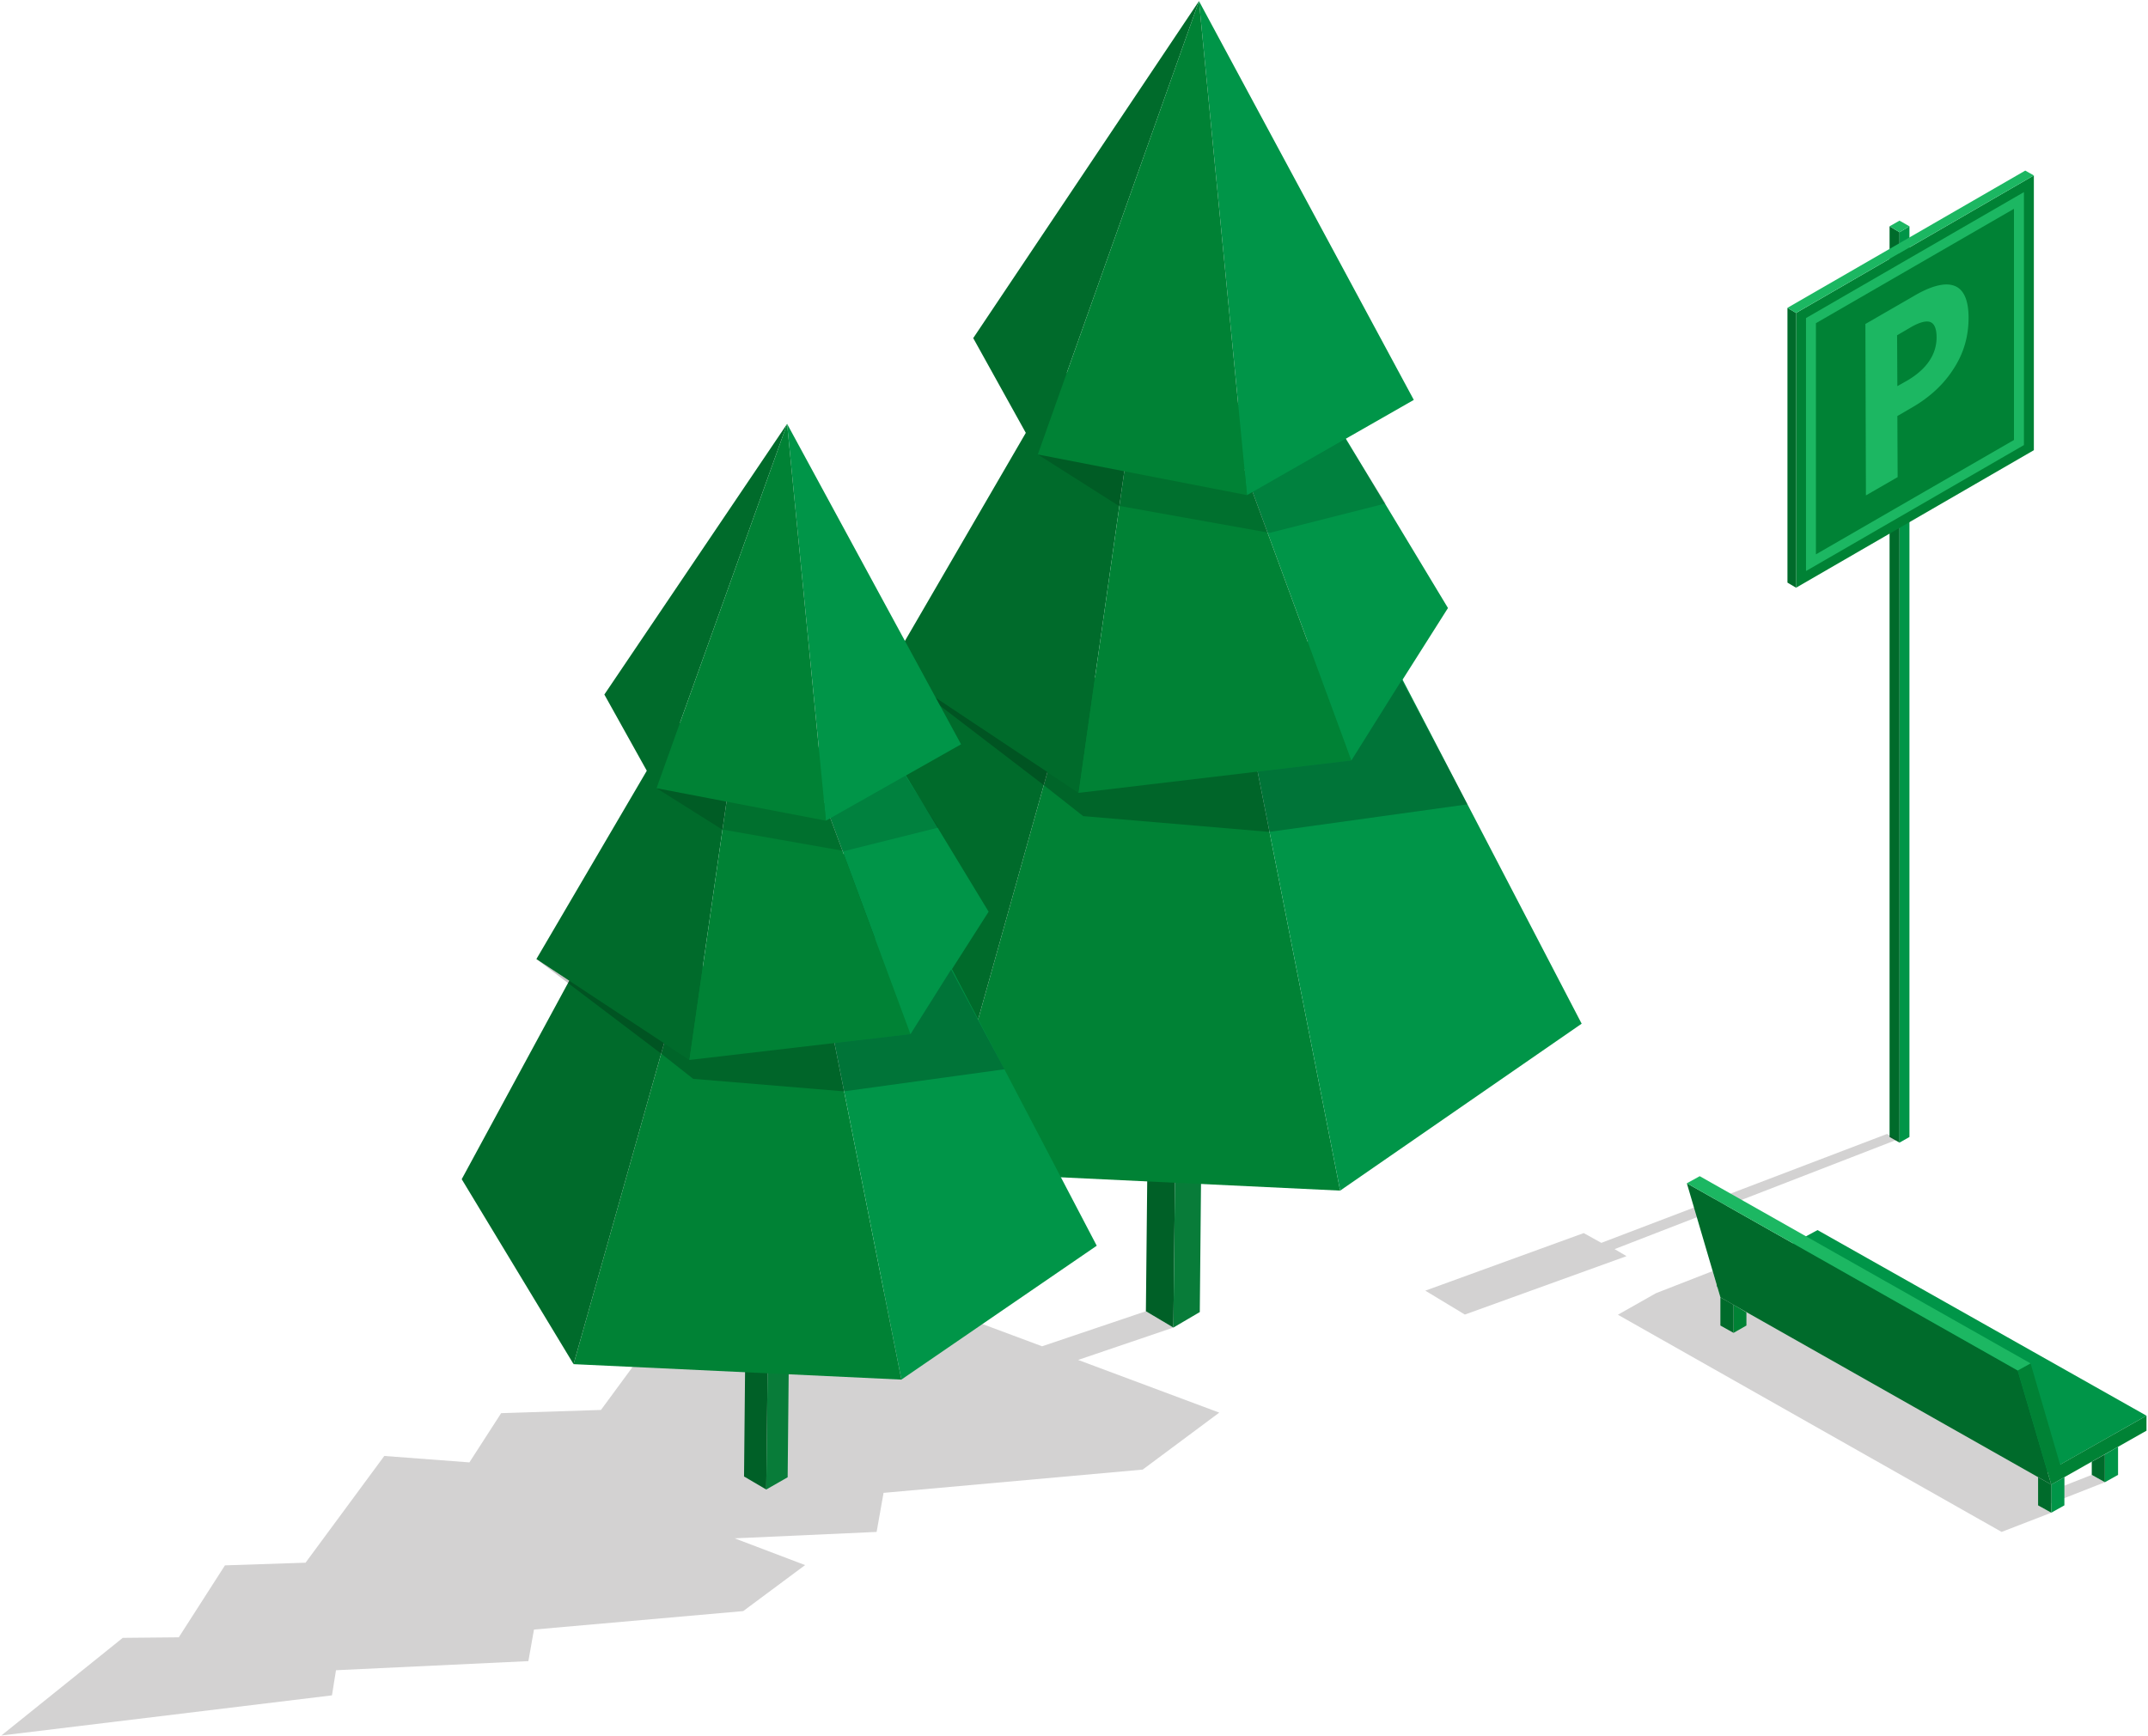 <svg width="214" height="173" viewBox="0 0 214 173" xmlns="http://www.w3.org/2000/svg"><title>Group 2</title><g fill="none"><path fill="#231F20" opacity=".2" d="M69.576 127.31l-9.704 13.196-9.943.32-3.164 4.905-8.48-.64-7.844 10.636-8.029.266-4.6 7.17-5.582.054-12.097 9.73 32.94-3.999.4-2.505 19.168-.907.558-3.145 20.844-1.84 6.168-4.584-7.019-2.666 14.144-.64.691-3.892 25.816-2.319 7.63-5.678-14.064-5.25 9.491-3.226-2.738-1.626-10.342 3.492-14.224-5.305z"/><path fill="#2D2D2D" d="M116.528 65.921l5.583 3.252-4.839 2.773-5.583-3.252z"/><path fill="#087C39" d="M116.9 132.296l.346-32.228 2.605-2.772-.319 33.454z"/><path fill="#006027" d="M117.246 100.068l-2.739-3.225-.345 33.827 2.738 1.626z"/><path fill="#008235" d="M93.212 116.728l13.771-49.18 16.404-.347 10.13 51.447z"/><path fill="#006B2B" d="M79.413 93.804l13.799 22.924 13.771-49.18-9.97-6.452z"/><path fill="#009548" d="M133.517 118.648l24.06-16.634-21.295-40.918-12.895 6.105z"/><path fill="#006B2B" d="M88.639 66.481l17.201-29.615 6.94 4.691-5.318 37.453z"/><path fill="#009548" d="M144.258 60.59l-14.304-23.724-8.082 4.212 12.761 34.706z"/><path fill="#008235" d="M107.462 79.01l27.171-3.226-12.761-34.706-9.093.48z"/><path fill="#006B2B" d="M96.96 33.694l6.434 11.595L119.452.107z"/><path fill="#009548" d="M140.854 39.851L119.452.107l4.786 49.234z"/><path fill="#008235" d="M103.394 45.29l20.844 4.051L119.452.107z"/><path fill="#000" opacity=".14" d="M103.394 45.29l8.056 5.117 15.048 2.693 11.565-2.933-4.041-6.424-9.784 5.598z"/><path fill="#000" opacity=".22" d="M88.639 66.481l15.314 11.729 3.961 3.119 18.53 1.572 19.754-2.745-6.54-12.395-5.025 8.023-27.171 3.226z"/><path d="M190.234 22.551v90.752l-.99.563V23.141z" fill="#009548"/><path d="M189.243 113.866l-.99-.563V22.551l.99.59z" fill="#006B2B"/><path fill="#1CB762" d="M188.253 22.551l.99-.563.99.563-.99.59z"/><path d="M202.628 17.483v27.38l-23.691 13.705V31.187z" fill="#008235"/><path d="M201.638 19.145v25.21l-21.71 12.55V31.696z" fill="#1CB762"/><path d="M200.647 20.808v23.037l-19.73 11.397V32.206z" fill="#008235"/><path d="M178.937 58.568l-.857-.51v-27.38l.857.509z" fill="#006B2B"/><path d="M178.937 31.187l-.857-.51L201.772 17l.856.483zm15.767-2.709c.937.349 1.42 1.421 1.42 3.191 0 1.85-.483 3.54-1.5 5.096-.99 1.555-2.41 2.87-4.256 3.915l-1.339.778.027 6.088-3.159 1.823-.053-17.083 4.738-2.735c1.793-1.073 3.185-1.422 4.122-1.073zm-2.49 7.482a4.134 4.134 0 0 0 .724-2.333c0-.858-.215-1.368-.616-1.529-.402-.16-1.044 0-1.9.483l-1.42.832.027 5.068 1.044-.59c.937-.563 1.66-1.207 2.142-1.93z" fill="#1CB762"/><path fill="#231F20" opacity=".2" d="M142 128.618l15.784-5.738 1.753.974L188.002 113l.998.568-28.14 10.909 1.186.703L145.94 131zm67.707 19.089l-6.336 2.49.99.55-4.946 1.912-38.228-21.642 3.796-2.148 5.64-2.2.776 2.62 34.271 17.92v.839l2.727-1.074z"/><path d="M171.078 128.24l32.748 18.524 10.024-5.686-32.774-18.497-10.051 5.45z" fill="#009548"/><path d="M168.057 117.917l3.342 11.371 32.961 18.655-3.341-11.371z" fill="#006B2B"/><path d="M201.019 136.572l3.341 11.371 9.49-5.371v-1.494l-8.607 4.874-2.941-10.087z" fill="#008235"/><path d="M201.019 136.572l1.283-.707-32.961-18.655-1.284.707z" fill="#1CB762"/><path fill="#009548" d="M211.017 144.17l-1.31.76v2.777l1.31-.733z"/><path fill="#006B2B" d="M209.707 147.707l-1.31-.733v-1.31l1.31-.734z"/><path fill="#009548" d="M205.67 147.21l-1.31.733v2.804l1.31-.734z"/><path fill="#006B2B" d="M204.36 150.747l-1.31-.734v-2.804l1.31.734z"/><path fill="#008235" d="M173.992 130.782l-1.283-.76v2.803l1.283-.733z"/><path fill="#006B2B" d="M172.709 132.825l-1.31-.733v-2.804l1.31.734z"/><path fill="#2D2D2D" d="M76.046 95.124l4.506 2.6-3.92 2.227-4.505-2.599z"/><path fill="#087C39" d="M76.34 148.434l.293-25.885 2.106-2.228-.267 26.893z"/><path fill="#006027" d="M76.633 122.549l-2.24-2.6-.266 27.186 2.212 1.3z"/><path fill="#008235" d="M57.144 135.942l11.144-39.518 13.303-.265 8.212 41.322z"/><path fill="#006B2B" d="M46 117.51l11.144 18.432 11.144-39.518-8.051-5.198z"/><path fill="#009548" d="M89.803 137.48l19.462-13.34-17.223-32.914-10.45 4.933z"/><path fill="#006B2B" d="M53.438 95.575l13.944-23.79 5.625 3.74-4.32 30.102z"/><path fill="#009548" d="M98.494 90.854l-11.57-19.07-6.559 3.369 10.344 27.902z"/><path fill="#008235" d="M68.688 105.627l22.021-2.572-10.344-27.902-7.358.371z"/><path fill="#006B2B" d="M60.21 69.212l5.199 9.336 13.01-36.31z"/><path fill="#009548" d="M95.748 74.172l-17.33-31.933 3.867 39.545z"/><path fill="#008235" d="M65.409 78.548l16.876 3.236-3.866-39.545z"/><path fill="#000" opacity=".14" d="M65.409 78.548l6.531 4.11 12.184 2.15 9.358-2.335-3.28-5.172-7.917 4.483z"/><path fill="#000" opacity=".22" d="M53.438 95.575l12.424 9.416 3.2 2.52 15.009 1.246 15.996-2.201-5.305-9.946-4.053 6.445-22.021 2.572z"/></g></svg>